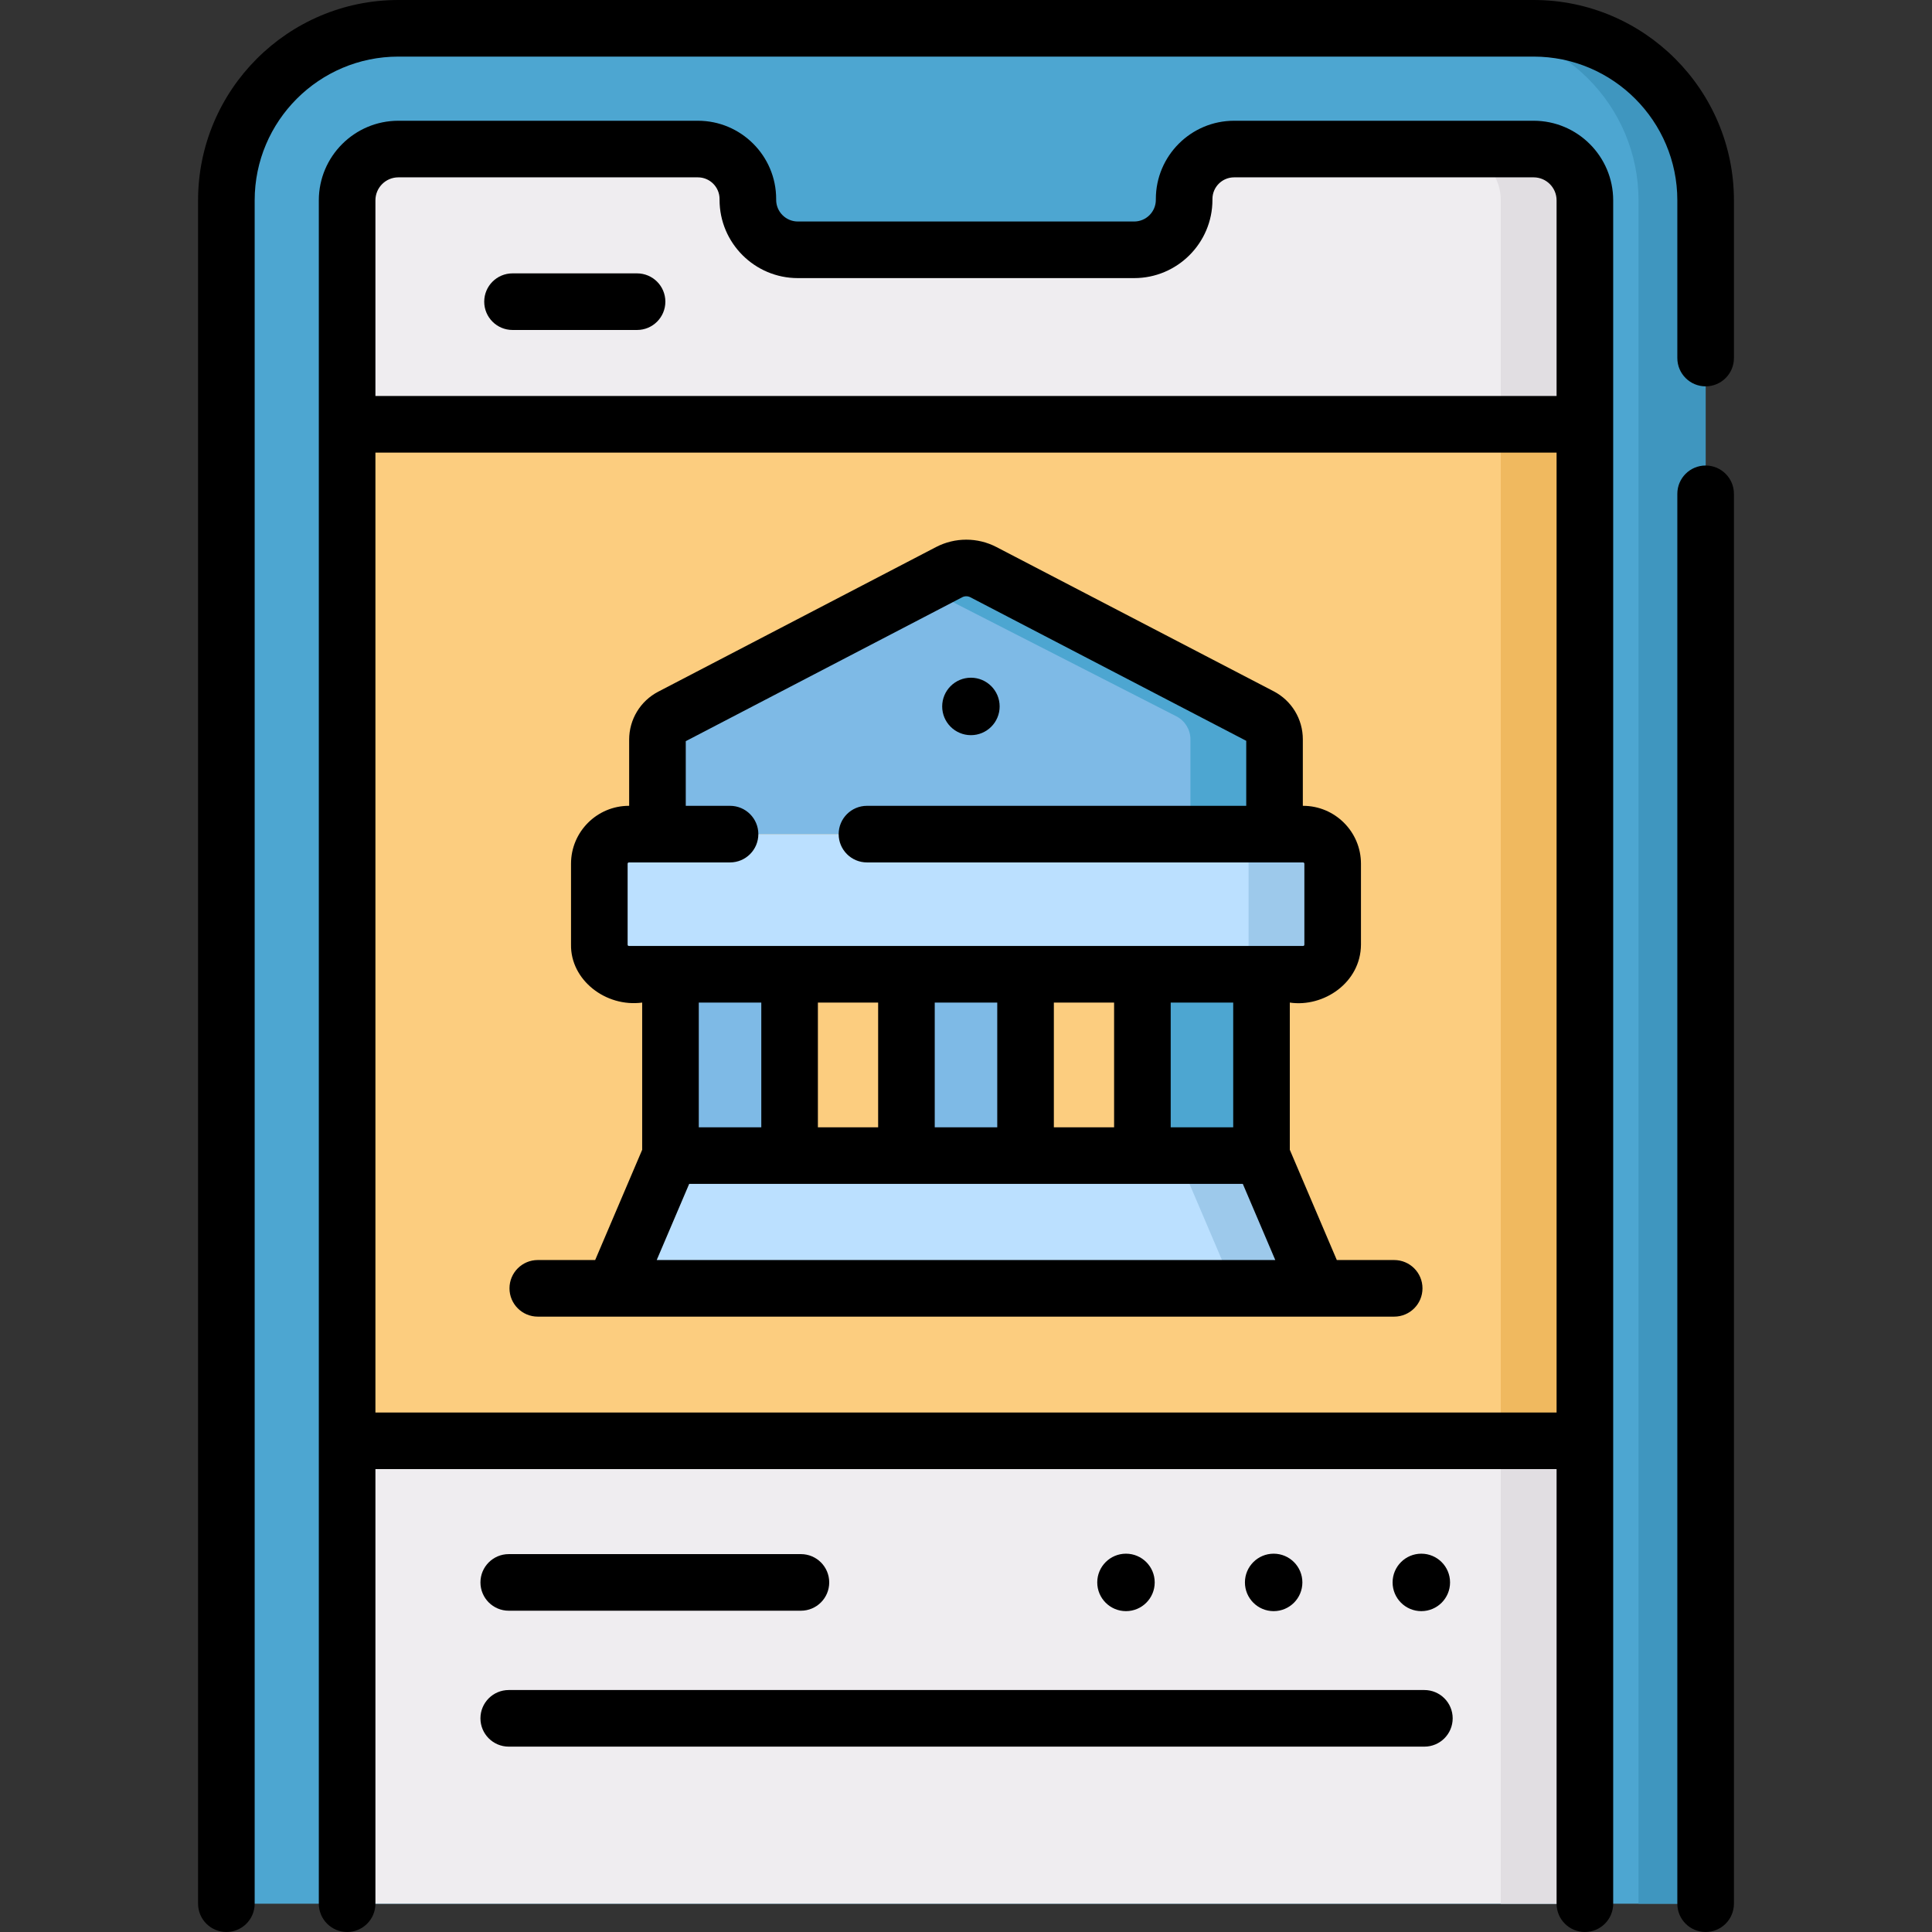 <svg id="Capa_1" enable-background="new 0 0 512 512" height="512" viewBox="0 0 512 512" width="512" xmlns="http://www.w3.org/2000/svg"><rect x="0" y="0" width="512" height="512" fill="#333333" stroke="none"/><g><g><path d="m452.01 53.09v451.41h-392.02v-451.41c0-25.18 20.41-45.59 45.58-45.59h300.86c25.17 0 45.58 20.41 45.58 45.59z" fill="#4da6d1"/><path d="m406.43 7.5h-17.783c25.17 0 45.58 20.41 45.58 45.59v451.41h17.783v-451.41c0-25.18-20.41-45.59-45.58-45.59z" fill="#3f96bf"/><path d="m420.01 53.09v451.41h-328.02v-451.41c0-7.5 6.09-13.59 13.58-13.59h79.38c7.31 0 13.24 5.93 13.24 13.24v.22c0 7.31 5.93 13.24 13.24 13.24h89.14c7.31 0 13.24-5.93 13.24-13.24v-.22c0-7.31 5.93-13.24 13.24-13.24h79.38c7.49 0 13.58 6.09 13.58 13.59z" fill="#efedf0"/><g><g><path d="m406.43 39.5h-22.288c7.49 0 13.58 6.09 13.58 13.59v451.41h22.288v-451.41c0-7.5-6.09-13.59-13.58-13.59z" fill="#e1dee2"/></g></g><path d="m91.99 112.44h328.02v269.39h-328.02z" fill="#fccd7f"/><path d="m397.722 112.44h22.288v269.39h-22.288z" fill="#f0b95f"/><path d="m345.33 258.192h-178.66c-4.331 0-7.842-3.511-7.842-7.842v-21.457c0-4.331 3.511-7.842 7.842-7.842h178.66c4.331 0 7.842 3.511 7.842 7.842v21.457c-.001 4.331-3.511 7.842-7.842 7.842z" fill="#bbe0ff"/><path d="m345.33 221.052h-22.288c4.331 0 7.842 3.511 7.842 7.842v21.456c0 4.331-3.511 7.842-7.842 7.842h22.288c4.331 0 7.842-3.511 7.842-7.842v-21.456c0-4.331-3.511-7.842-7.842-7.842z" fill="#9dc9eb"/><g><path d="m177.685 258.192h31.567v48.052h-31.567z" fill="#7ebae6"/><path d="m240.217 258.192h31.567v48.052h-31.567z" fill="#7ebae6"/><path d="m302.748 258.192h31.567v48.052h-31.567z" fill="#4da6d1"/></g><path d="m349.315 341.422h-186.63l15-35.178h156.63z" fill="#bbe0ff"/><path d="m334.315 306.244h-22.288l15 35.178h22.288z" fill="#9dc9eb"/><path d="m337.766 195.931v25.123h-163.532v-25.028c0-2.555 1.42-4.898 3.682-6.076l73.606-38.322c2.85-1.484 6.242-1.484 9.092-.001l73.467 38.227c2.264 1.178 3.685 3.521 3.685 6.077z" fill="#7ebae6"/><path d="m334.082 189.854-73.467-38.227c-2.85-1.483-6.242-1.483-9.092.001l-14.19 7.388 2.883-1.092c2.85-1.484 6.242-1.484 9.092-.001l62.485 31.931c2.263 1.178 3.684 3.521 3.684 6.077v25.123h22.288v-25.123c.001-2.556-1.42-4.899-3.683-6.077z" fill="#4da6d1"/></g><g><path d="m452.01 123.367c-4.143 0-7.5 3.358-7.5 7.5v373.633c0 4.142 3.357 7.5 7.5 7.5s7.5-3.358 7.5-7.5v-373.633c0-4.142-3.358-7.5-7.5-7.5z"/><path d="m406.43 0h-300.86c-29.268 0-53.08 23.816-53.08 53.09v451.41c0 4.142 3.357 7.5 7.5 7.5s7.5-3.358 7.5-7.5v-451.41c0-21.003 17.083-38.09 38.08-38.09h300.86c20.997 0 38.08 17.087 38.08 38.09v41.797c0 4.142 3.357 7.5 7.5 7.5s7.5-3.358 7.5-7.5v-41.797c0-29.274-23.812-53.09-53.08-53.09z"/><path d="m406.43 32h-79.38c-11.437 0-20.74 9.304-20.74 20.74v.22c0 3.165-2.574 5.74-5.739 5.74h-89.141c-3.165 0-5.739-2.575-5.739-5.74v-.22c0-11.436-9.304-20.74-20.74-20.74h-79.38c-11.624 0-21.08 9.461-21.08 21.09v451.41c0 4.142 3.357 7.5 7.5 7.5s7.5-3.358 7.5-7.5v-115.17h313.02v115.17c0 4.142 3.357 7.5 7.5 7.5s7.5-3.358 7.5-7.5v-451.41c-.001-11.629-9.457-21.09-21.081-21.09zm-300.86 15h79.38c3.165 0 5.74 2.575 5.74 5.74v.22c0 11.436 9.304 20.74 20.739 20.74h89.141c11.436 0 20.739-9.304 20.739-20.74v-.22c0-3.165 2.575-5.74 5.74-5.74h79.38c3.353 0 6.08 2.732 6.08 6.09v51.85h-313.019v-51.85c0-3.358 2.728-6.09 6.08-6.09zm-6.08 327.33v-254.39h313.02v254.39z"/><path d="m369.477 333.922h-15.207l-12.456-29.212v-39.018c8.922 1.321 18.788-5.243 18.857-15.342v-21.457c0-8.459-6.882-15.342-15.342-15.342h-.064v-17.621c0-5.373-2.958-10.251-7.722-12.73l-73.468-38.226c-5.014-2.609-11.002-2.61-16.018.001l-73.604 38.321c-4.762 2.479-7.72 7.356-7.72 12.729v17.525h-.064c-8.46 0-15.342 6.882-15.342 15.342v21.457c-.149 9.334 9.175 16.636 18.857 15.342v39.018l-12.456 29.212h-15.207c-4.143 0-7.5 3.358-7.5 7.5s3.357 7.5 7.5 7.5h226.954c4.143 0 7.5-3.358 7.5-7.5s-3.356-7.499-7.498-7.499zm-42.663-35.178h-16.566v-33.052h16.566zm-47.531 0v-33.052h15.965v33.052zm-62.531 0v-33.052h15.965v33.052zm30.965-33.052h16.566v33.052h-16.566zm-81.389-15.342v-21.457c0-.188.153-.342.342-.342h26.799c4.143 0 7.5-3.358 7.5-7.5s-3.357-7.5-7.5-7.5h-11.734v-17.133l73.251-38.137c.68-.354 1.489-.354 2.167 0l73.113 38.042v17.229h-100.511c-4.143 0-7.5 3.358-7.5 7.5s3.357 7.5 7.5 7.5h115.575c.188 0 .342.153.342.342v21.457c0 .188-.153.342-.342.342h-178.66c-.189-.001-.342-.154-.342-.343zm35.424 15.342v33.052h-16.566v-33.052zm-27.715 68.23 8.604-20.178h146.719l8.604 20.178z"/><path d="m257.304 194.826c4.205 0 7.613-3.409 7.613-7.613 0-4.205-3.409-7.613-7.613-7.613-4.205 0-7.614 3.409-7.614 7.613.001 4.205 3.409 7.613 7.614 7.613z"/><path d="m135.823 87.446h33.005c4.143 0 7.5-3.358 7.5-7.5s-3.357-7.5-7.5-7.5h-33.005c-4.143 0-7.5 3.358-7.5 7.5s3.358 7.5 7.5 7.5z"/><path d="m134.823 426.856h77.429c4.143 0 7.5-3.358 7.5-7.5s-3.357-7.5-7.5-7.5h-77.429c-4.143 0-7.5 3.358-7.5 7.5s3.358 7.5 7.5 7.5z"/><path d="m377.477 447.876h-242.654c-4.143 0-7.5 3.358-7.5 7.5s3.357 7.5 7.5 7.5h242.653c4.143 0 7.5-3.358 7.5-7.5s-3.357-7.5-7.499-7.5z"/><path d="m306.01 419.356c0-4.205-3.409-7.613-7.614-7.613s-7.613 3.409-7.613 7.613 3.409 7.613 7.613 7.613c4.206 0 7.614-3.408 7.614-7.613z"/><circle cx="337.531" cy="419.356" r="7.613"/><circle cx="376.666" cy="419.356" r="7.613"/></g></g></svg>